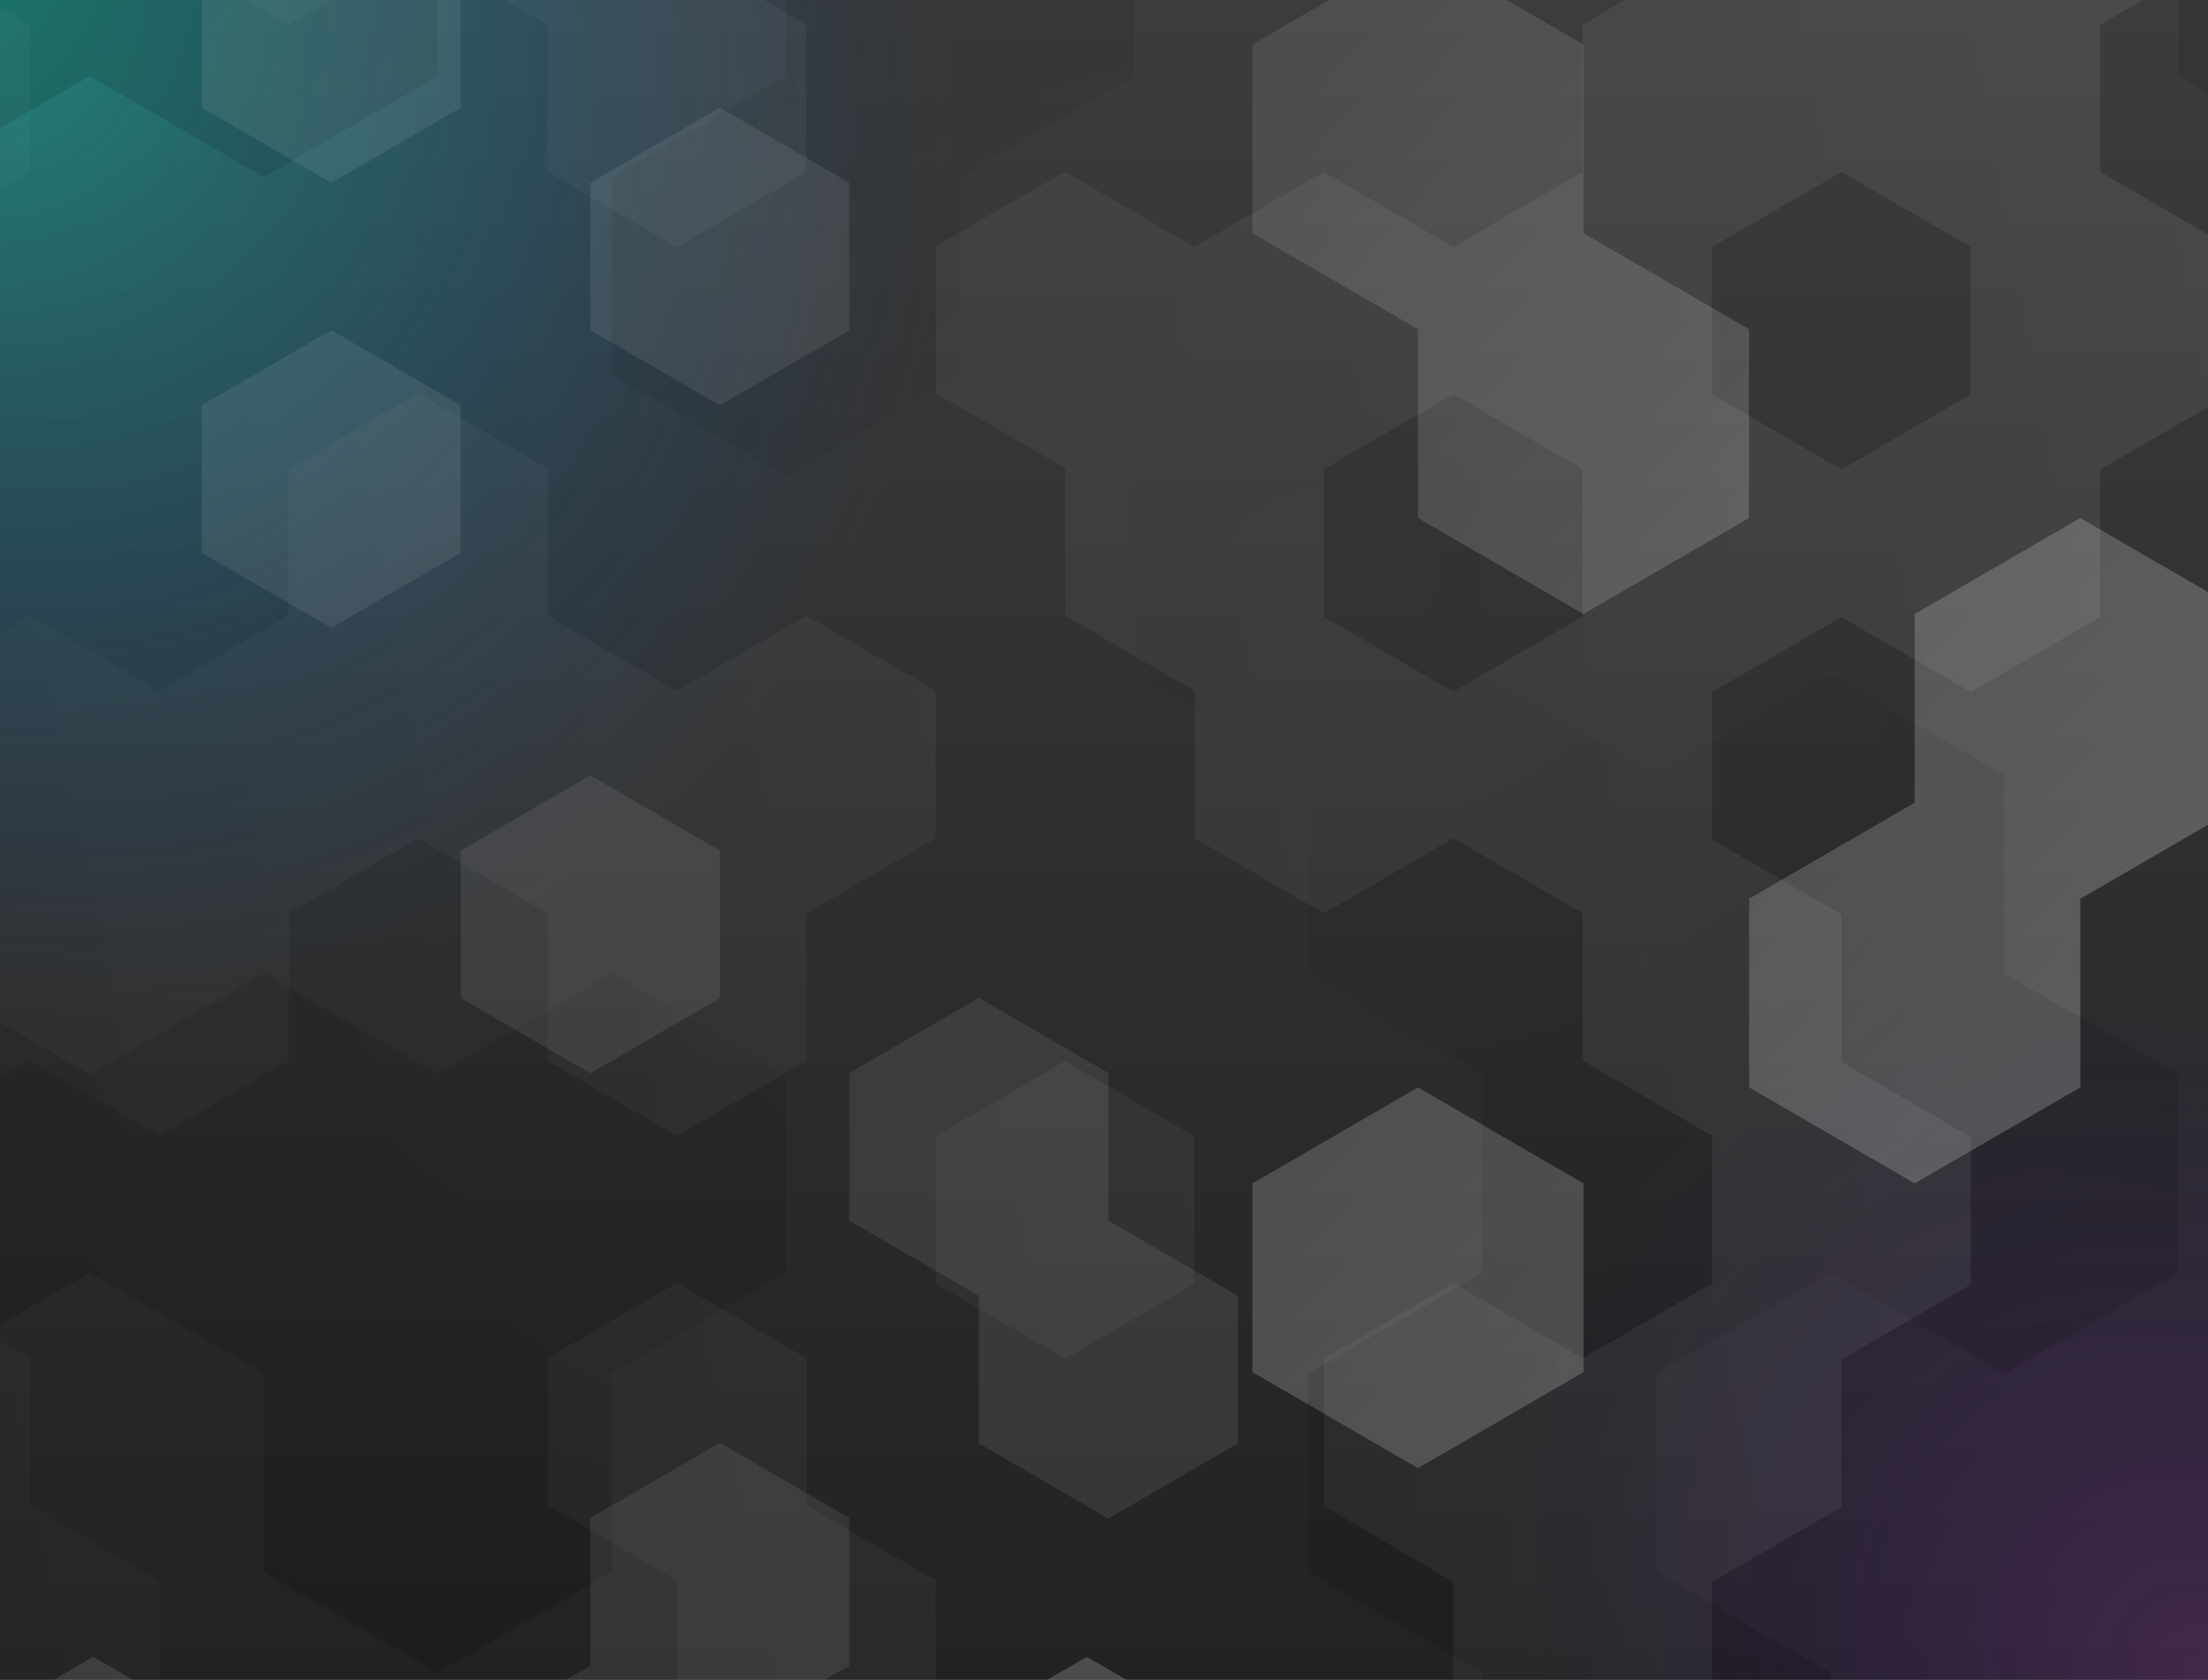 <svg width="1688" height="1284" viewBox="0 0 1688 1284" fill="none" xmlns="http://www.w3.org/2000/svg"><rect x="0" y="0" width="1688" height="1284" fill="#333333" stroke="none"/><g clip-path="url(#clip0)"><path fill="url(#paint0_linear)" d="M0 0h1688v1284H0z"/><g style="mix-blend-mode:screen" opacity=".19"><path fill="url(#paint1_radial)" d="M1004 651h718v671h-718z"/></g><g style="mix-blend-mode:lighten" opacity=".5"><path fill="url(#paint2_radial)" d="M-55-96h965v902H-55z"/></g><g style="mix-blend-mode:overlay" clip-path="url(#clip1)"><g clip-path="url(#clip2)"><path opacity=".39" d="M1843.56-39.38v-144.24L1970.14-257l126.59 73.4v144.23l-126.59 73.4-126.58-73.4zM957.42 1048.88V904.63l126.61-73.4 126.58 73.4v144.25l-126.58 73.4-126.6-73.4zm-253.25 870.59v-144.25l126.58-73.4 126.59 73.4v144.25l-126.59 73.4-126.58-73.4zm379.86-217.65v-144.28l126.58-73.39 126.59 73.39v144.26l-126.59 73.4-126.58-73.38zM-55.26 1484.17v-144.24l126.59-73.39L198 1339.93v144.24l-126.7 73.37-126.56-73.37zm759.53 0v-144.24l126.59-73.39 126.58 73.39v144.24l-126.6 73.37-126.57-73.37zm886.1-652.94l-126.59 73.4-126.58-73.4V686.97l126.58-73.4V469.33L1590.37 396l126.58 73.4v144.25l-126.58 73.4v144.2zm-253.26-579.56v144.32l-126.58 73.4-126.5-73.4V251.67l-126.6-73.4V34.02l126.6-73.4 126.58 73.4v144.25l126.5 73.4z" fill="url(#paint3_linear)"/><path opacity=".21" d="M2596.91 286.88l133.07 77.1v151.56l-133.09 77.12-133.04-77.12V363.98l133.06-77.1zm133.07-686.02l133.06 77.1v151.58l-133.06 77.1-133.07-77.1v-151.58l133.07-77.1zm-931.49 228.68l133.1 77.1V58.2l-133.1 77.1-133.02-77.1V-93.36l133.02-77.1zM-862.94-627.78l133.06 77.13v151.55L-862.94-322-996-399.1v-151.55l133.06-77.13zm798.38-151.55l133.09-77.1 133.06 77.1v151.55L68.53-550.65l-133.04-77.17-133.07 77.13-133.08-77.13v-151.55l133.08-77.11 133.02 77.15zM-596.8-170.42v-151.57l133.06-77.1 133.07 77.1v151.57l-133.07 77.1V58.2l-133.06 77.1-133.09-77.1V-93.36l133.09-77.06zM600.95 58.2V-93.36l133.07-77.1 133.06 77.1V58.2l-133.17 77.1v151.58l-132.95 77.1-133.07-77.1V135.3l133.07-77.1zM201.65-170.46v-151.58l133.06-77.1 133.09 77.1v151.58L334.7-93.36V58.2l-133.06 77.1L68.57 58.2-64.5 135.3v151.58l-133.07 77.1v151.56l-133.08 77.12v151.56l-133.07 77.1-133.06-77.1V592.66l133.06-77.12V363.98l133.07-77.1V135.3l133.08-77.1V-93.36l133.07-77.1 133.08 77.1 133.07-77.1zM2197.72-550.7l-133.06-77.13-133.07 77.13-133.08-77.13v-151.55l133.08-77.11 133.07 77.1 133.06-77.1 133.09 77.1v151.56l133.06 77.13v151.55l-133.06 77.1-133.09-77.1V-550.7zM68.7 821.26l133.06-77.1 133.07 77.1 133.08-77.1 133.05 77.16V972.9L467.89 1050v151.55l-133.19 77.13-133.06-77.13V1050L68.57 972.9-64.5 1050l-133.07-77.1V821.32l133.07-77.1L68.7 821.26zM-197.43 1887.5v-151.49l133.07-77.11v-151.57l133.08-77.11 133.06 77.11v151.57l-133.06 77.11v151.55l-133.23 77.11v151.57l-133.07 77.11-133.08-77.11v-151.57l133.23-77.17zm-665.51-380.17L-996 1430.23v-151.55l133.06-77.13V1050l133.06-77.1 133.09 77.1 133.06-77.1 133.07 77.1v151.55l-133.07 77.13v151.55l133.07 77.11v151.57l-133.07 77.11v151.55l-133.06 77.11-133.09-77.11v-151.55l-133.06-77.11v-151.57zm2395.28-763.12l133.13 77.1V972.9l-133.09 77.1-133.04-77.1-133.06 77.1v151.55l133.06 77.13v151.55l-133.06 77.11v151.57l-133.07 77.11v151.55l-133.06 77.11-133.07-77.11v-151.55l133.07-77.11v-151.57l133.06-77.11v-151.55l-133.06-77.13V1050l133.06-77.1V821.32l-133.06-77.1V592.66l-133.07-77.12V363.98l133.07-77.1 133.06 77.1v151.56l133.09 77.12 133.04-77.12 133.06 77.12-.06 151.56zm532.25-457.32V135.3l133.13-77.1 133.09 77.1v151.58l-133.09 77.1v151.56l133.09 77.12v151.56l-133.09 77.1V972.9l-133.06 77.1-133.07-77.1V821.32l133.07-77.1V592.66l-133.07-77.12V363.98l133-77.08zm133.13 1449.12v151.55l-133.06 77.11-133.07-77.11v-151.55l-133.08-77.11v-151.57l133.08-77.11 133.07 77.11 133.06-77.11 133.09 77.11 133.06-77.11v-151.55l-133.06-77.13V1050l133.06-77.1V821.32l133.07-77.1 133.04 77.1 133.06-77.1 133.07 77.1 133.08-77.1 133.07 77.1V972.9l-133.07 77.1-133.08-77.1-133.07 77.1-133.06-77.1-133.09 77.1v151.55l133.09 77.13v151.55l-133.07 77.11v151.57l-133.06 77.11-133.06-77.11-133.07 77.11zm-931.51-2515.4l133.13-77.1 133.06 77.1v151.56l-133.06 77.13-133.06-77.13-133.07 77.13v151.55l133.09 77.1 133.04-77.1 133.06 77.1v151.58l-133.06 77.1-133.06-77.1-133.07 77.1-133.06-77.1v-151.58l-133.07-77.1L734-322.04l-133.04-77.1V-550.7l133.06-77.13v-151.55l133.06-77.11 133.07 77.1 133.06-77.1 133 77.1z" fill="url(#paint4_radial)"/><path opacity=".11" d="M1803.41 1151l98.91 57.4v112.68l-98.91 57.4-98.91-57.4V1208.4l98.91-57.4zm296.75-169.92l98.91 57.4v112.67l-98.91 57.4-98.93-57.4v-112.67l98.93-57.4zM-176.9 1488.9l98.91 57.4v112.67l-98.9 57.11-98.94-57.4V1546l98.93-57.1zm991.1-677.77l98.91 57.4v112.68l-98.9 57.4-98.94-57.4V868.53l98.94-57.4zM-471.66-378.39l98.91 57.3v112.67l-98.9 57.4-98.92-57.4V-321.1l98.91-57.3zm-98.9 509.8l98.9 57.4v112.67l-98.9 57.4-98.94-57.4V188.81l98.93-57.4zM319.65-38.52l-98.92 57.4-98.9-57.4v-112.67l98.9-57.4v-112.68l98.91-57.3 98.94 57.3v112.68l98.9 57.4v112.67l98.92 57.4v112.68l-98.91 57.4-98.91-57.55V18.73l-98.94-57.25zm-494.58 57.4l-98.93-57.4v-112.67l98.93-57.4L-76-151.2v112.67l98.91 57.4v112.68l-98.9 57.4-98.92-57.55V18.88zM1111 301.33l-98.93 57.4v112.68l98.93 57.4 98.91-57.4V358.73l-98.91-57.4zm494.57-169.92l98.93 57.4 98.91-57.3 98.91 57.4 98.91-57.29 98.93 57.4v112.67l98.91 57.4 98.91-57.4V189.02l-98.91-57.61V18.73l98.91-57.3 98.93 57.4v112.68l98.91 57.4V301.6l-98.91 57.4v112.67l-98.93 57.4v112.68l-98.91 57.4-98.91-57.4V529.06l-98.93-57.4-98.91 57.4-98.91-57.4V359l-98.91-57.4-98.93 57.4v112.67l-98.91 57.4-98.91-57.4-98.93 57.4v112.68l98.93 57.4V811.8l98.91 57.4V981.9l-98.91 57.4v112.67l-98.93 57.4v112.68l-98.91 57.4-98.91-57.4v-112.68l-98.85-58.36v-112.67l98.93-57.4 98.91 57.4 98.91-57.4V868.26l-98.91-57.4V698.17l-98.91-57.4-98.93 57.4-98.9-57.4V528.11l-98.92-57.4V358.03l-98.93-57.4V187.96l98.8-56.55 98.91 57.4 99.04-57.4 98.93 57.4 98.83-57.4V18.73l98.91-57.25v-112.67l-98.91-57.4v-112.68l98.91-57.3 98.93 57.3v112.68l98.91 57.4 98.91-57.4 98.93 57.4v112.67l-98.93 57.4v112.53zm-98.91 57.4l-98.91-57.4-98.93 57.4v112.67l98.93 57.4 98.91-57.4V188.81zM22.9 1151l98.94 57.4v112.68l-98.94 57.4-98.9-57.4V1208.4l-98.92-57.4v-112.67l-98.93-57.4-98.9 57.4-98.92-57.4V868.26l-98.9-57.4V698.17l-98.94-57.4V528.11l98.93-57.4 98.91 57.4 98.91-57.4V358.03l98.91-57.4 98.93 57.4v112.68l-98.93 57.4v112.67l-98.9 57.4v112.68l98.9 57.4 98.93-57.4V698.17l98.91-57.4V528.11l98.91-57.4 98.94 57.4 98.9-57.4V358.03l98.91-57.4 98.94 57.4v112.68l98.9 57.4 98.92-57.4 98.9 57.4v112.67l-98.9 57.4v112.68l-98.91 57.4-98.91-57.4V698.17l-98.94-57.4-98.9 57.4v112.68l-98.92 57.4-98.93-57.4-98.9 57.4v112.67l98.9 57.4V1151zm1879.44-282.55v112.67l-98.91 57.4-98.91-57.4V868.45l98.91-57.4V698.37l98.91-57.4 98.91 57.4v112.68l-98.91 57.4zm296.75 622.43l-98.93 57.25v112.67l-98.93 57.4-98.91-57.4v-112.67l98.91-57.3v-112.67l98.93-57.4 98.91 57.4 98.91-57.4 98.93 57.4v112.67l-98.93 57.3-98.89-57.25zM616.43 1378.2l-98.91-57.4v-112.67l-98.91-57.4v-112.68l98.9-57.4 98.92 57.4v112.68l98.9 57.4v112.67l98.94 57.4v112.68l-98.95 57.25-98.91-57.3.02-112.63z" fill="url(#paint5_linear)"/><path d="M1144.36 1443.48l99.03 57.47v112.82l-99.03 57.47-99-57.47v-112.82l99-57.47zM451.27 592.73l99.03 57.47v112.82l-99.03 57.37-99-57.37V650.2l99-57.47zM253.3-87.86l98.96 57.33V82.28l-98.96 57.48-99.07-57.48V-30.53l99.07-57.33zm297 170.14l99 57.48v112.81l-99 57.24-99.03-57.36v-112.7l99.03-57.47zm-891.13 170.17l99 57.36v112.82l-99 57.32-99.03-57.36V309.77l99.03-57.32zm594.09 0l99 57.36v112.82l-98.96 57.32-99.07-57.36V309.77l99.03-57.32zM2134.54-258V-370.8l99.03-57.48 99.01 57.48V-258l-99.01 57.48v112.81l-98.99 57.18V82.28l-99 57.48-99.14-57.48-99.01 57.48-98.98-57.48V-30.53l99.03-57.37 98.96 57.37 99.01-57.37v-112.82l99.09-57.28zM847.32 933.03l99.03 57.48v112.81l-99.03 57.48-99-57.48V990.51l-99.01-57.48V820.22l99-57.37 99.01 57.37v112.81zM550.3 1330.7v112.82l-99.03 57.47-99-57.47V1330.7l99-57.47v-112.82l99.03-57.47 99 57.47v112.82l-99 57.47z" fill="url(#paint6_linear)"/></g></g></g><defs><linearGradient id="paint0_linear" x1="844" y1="0" x2="844" y2="1284" gradientUnits="userSpaceOnUse"><stop stop-color="#3C3C3C"/><stop offset="1" stop-color="#222222"/></linearGradient><radialGradient id="paint1_radial" cx="0" cy="0" r="1" gradientUnits="userSpaceOnUse" gradientTransform="rotate(-141.02 1077.86 343.66) scale(605.755 499.778)"><stop stop-color="#D443FF"/><stop offset="1" stop-color="#4902FF" stop-opacity="0"/></radialGradient><radialGradient id="paint2_radial" cx="0" cy="0" r="1" gradientUnits="userSpaceOnUse" gradientTransform="matrix(519.27 706.73 -583.137 428.46 -55 -49.02)"><stop stop-color="#00E3BA"/><stop offset="1" stop-color="#005FDF" stop-opacity="0"/></radialGradient><linearGradient id="paint3_linear" x1="2396.22" y1="1622.9" x2="337.72" y2="-192.55" gradientUnits="userSpaceOnUse"><stop stop-color="white"/><stop offset="1" stop-color="white" stop-opacity="0"/></linearGradient><radialGradient id="paint4_radial" cx="0" cy="0" r="1" gradientUnits="userSpaceOnUse" gradientTransform="matrix(1742.527 42.69 -33.557 1369.739 1012.01 436.51)"><stop stop-opacity="0"/><stop offset="1"/></radialGradient><linearGradient id="paint5_linear" x1="-623.36" y1="946.49" x2="2910.34" y2="240.61" gradientUnits="userSpaceOnUse"><stop stop-color="white" stop-opacity="0"/><stop offset=".29" stop-color="white" stop-opacity=".28"/><stop offset=".96" stop-color="white" stop-opacity=".96"/><stop offset="1" stop-color="white"/></linearGradient><linearGradient id="paint6_linear" x1="-92872.8" y1="648913" x2="3514760" y2="648913" gradientUnits="userSpaceOnUse"><stop stop-color="white" stop-opacity=".06"/><stop offset="1" stop-color="white" stop-opacity=".93"/></linearGradient><clipPath id="clip0"><path fill="white" d="M0 0h1688v1284H0z"/></clipPath><clipPath id="clip1"><path fill="white" transform="translate(-634 -217)" d="M0 0h2920v1642H0z"/></clipPath><clipPath id="clip2"><path fill="white" transform="translate(-705.48 -257.01)" d="M0 0h3062.96v1721.06H0z"/></clipPath></defs></svg>